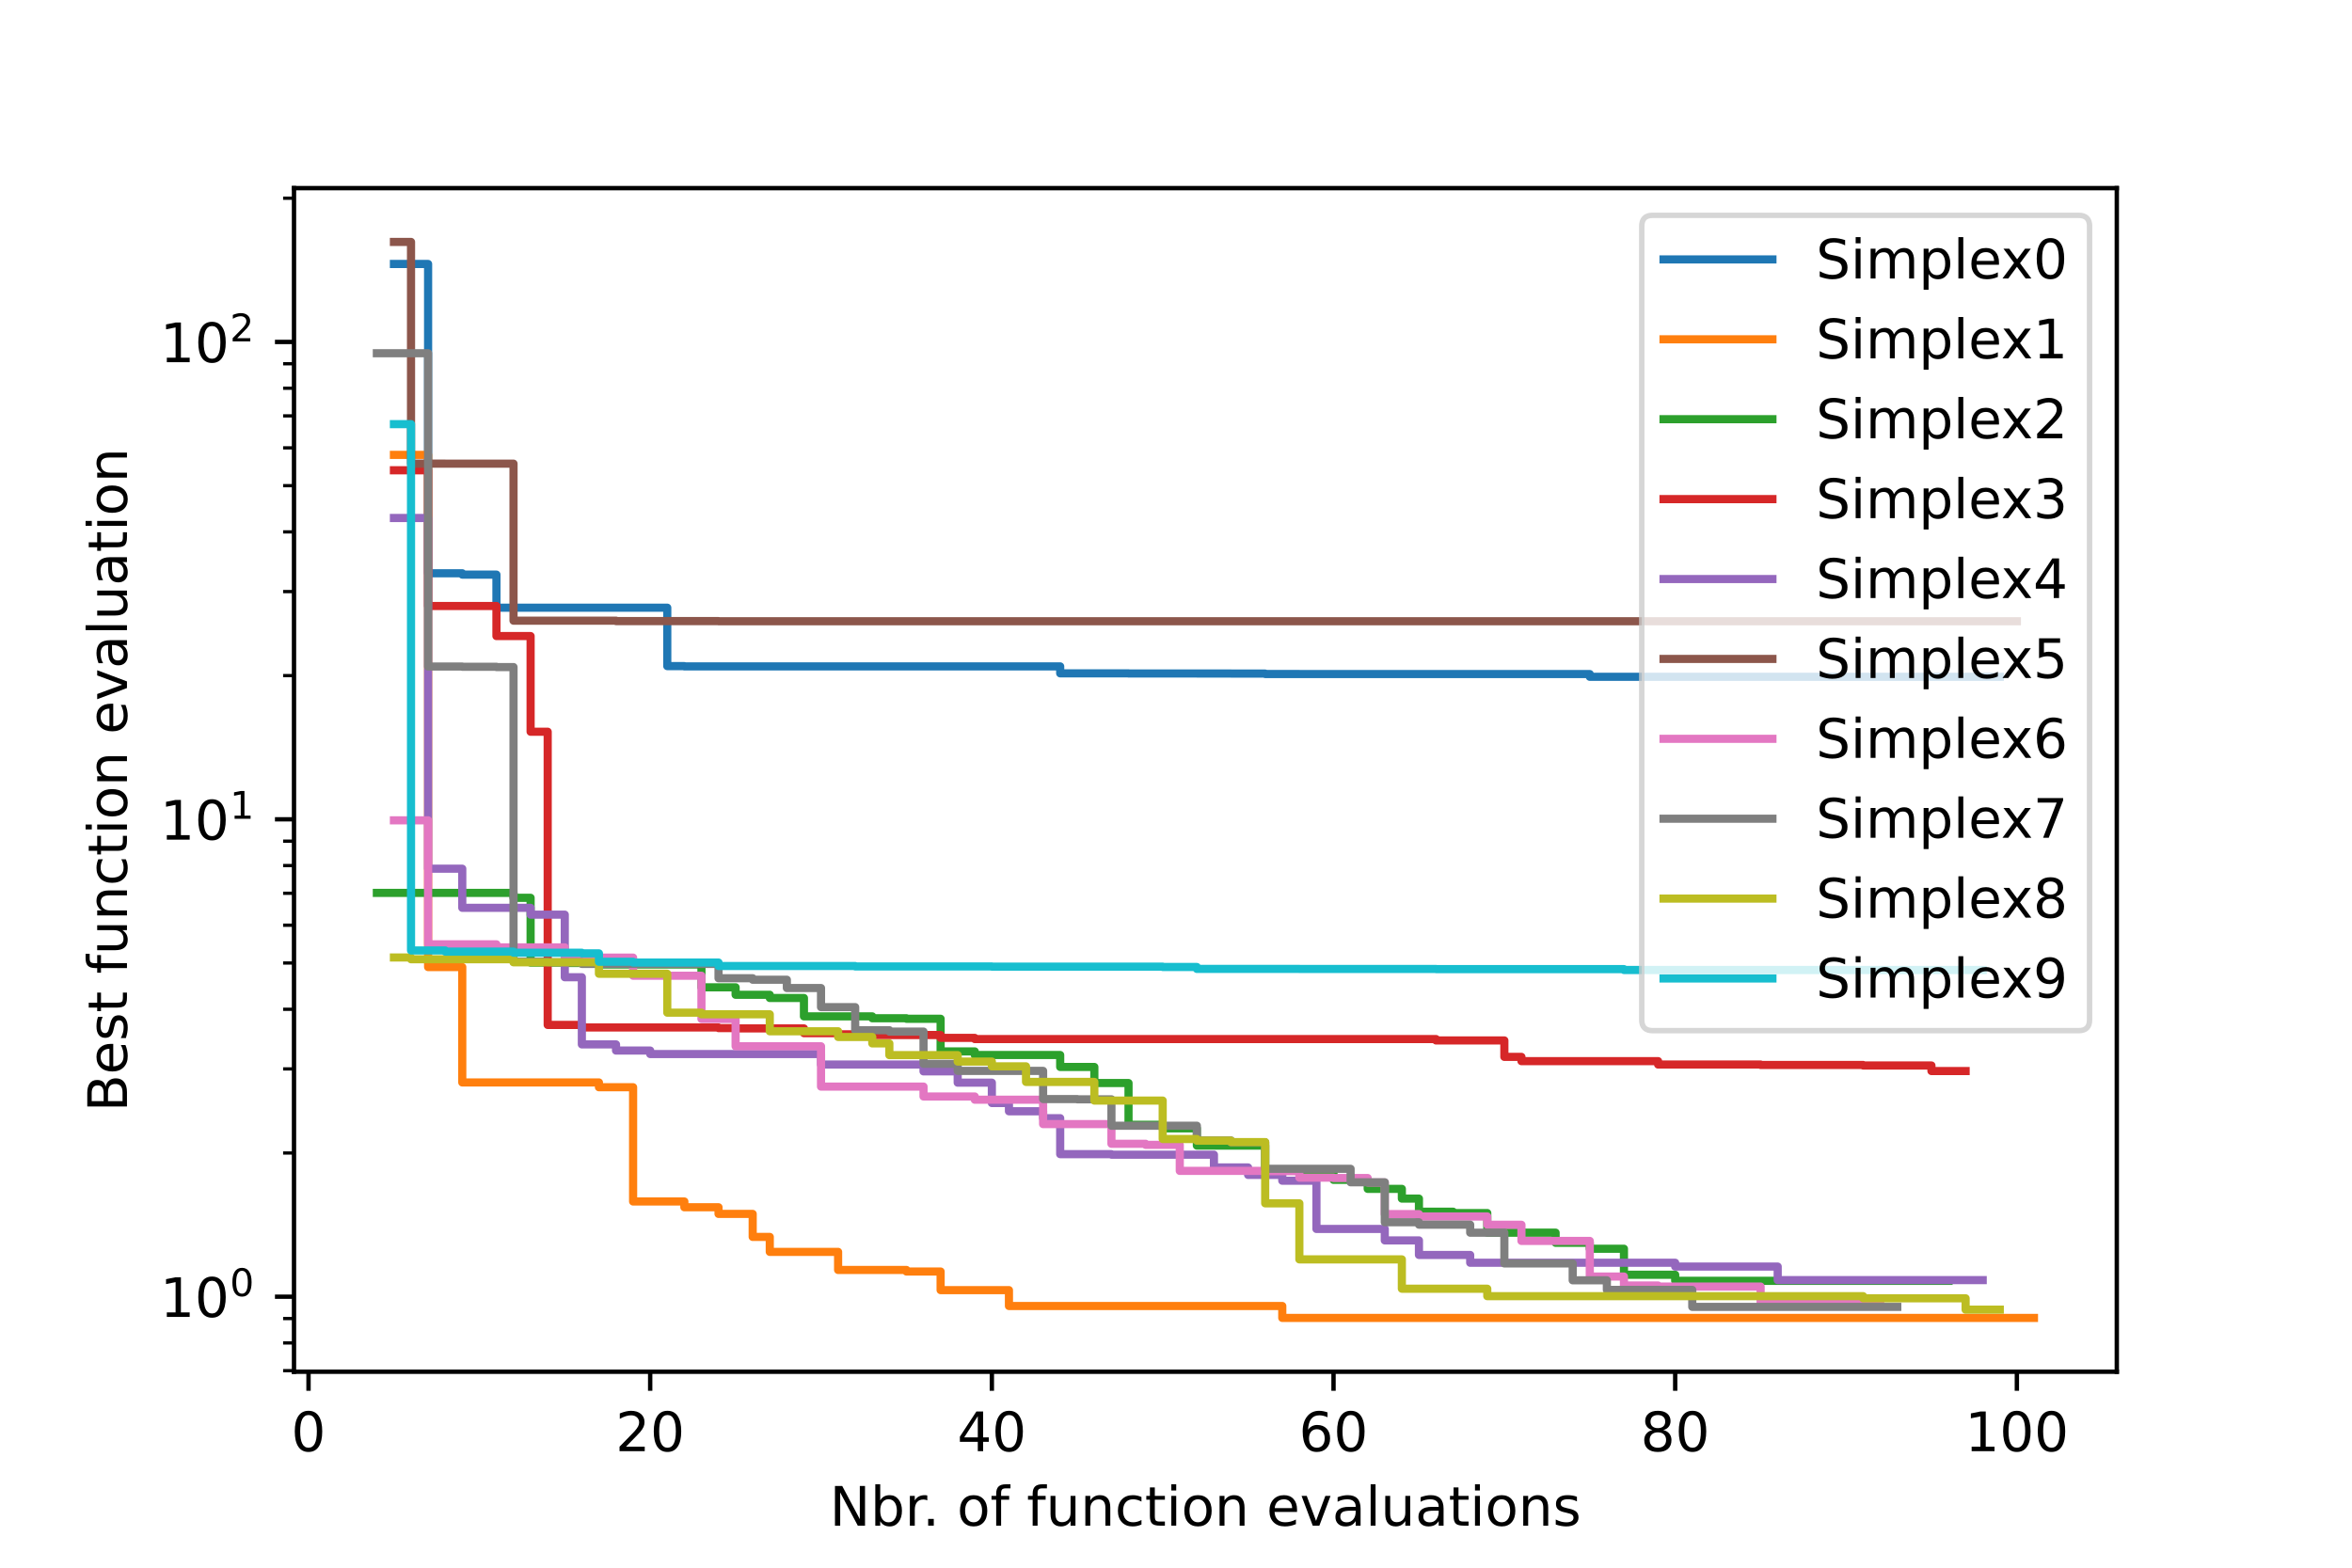<?xml version="1.0" encoding="utf-8" standalone="no"?>
<!DOCTYPE svg PUBLIC "-//W3C//DTD SVG 1.1//EN"
  "http://www.w3.org/Graphics/SVG/1.1/DTD/svg11.dtd">
<!-- Created with matplotlib (https://matplotlib.org/) -->
<svg height="288pt" version="1.1" viewBox="0 0 432 288" width="432pt" xmlns="http://www.w3.org/2000/svg" xmlns:xlink="http://www.w3.org/1999/xlink">
 <defs>
  <style type="text/css">*{stroke-linecap:butt;stroke-linejoin:round;}</style>
 </defs>
 <g id="figure_1">
  <g id="patch_1">
   <path d="M 0 288 
L 432 288 
L 432 0 
L 0 0 
z
" style="fill:#ffffff;"/>
  </g>
  <g id="axes_1">
   <g id="patch_2">
    <path d="M 54 252 
L 388.8 252 
L 388.8 34.56 
L 54 34.56 
z
" style="fill:#ffffff;"/>
   </g>
   <g id="matplotlib.axis_1">
    <g id="xtick_1">
     <g id="line2d_1">
      <defs>
       <path d="M 0 0 
L 0 3.5 
" id="m548650e58b" style="stroke:#000000;stroke-width:0.8;"/>
      </defs>
      <g>
       <use style="stroke:#000000;stroke-width:0.8;" x="56.667" xlink:href="#m548650e58b" y="252"/>
      </g>
     </g>
     <g id="text_1">
      <!-- 0 -->
      <g transform="translate(53.486 266.598)scale(0.1 -0.1)">
       <defs>
        <path d="M 31.781 66.406 
Q 24.172 66.406 20.328 58.906 
Q 16.5 51.422 16.5 36.375 
Q 16.5 21.391 20.328 13.891 
Q 24.172 6.391 31.781 6.391 
Q 39.453 6.391 43.281 13.891 
Q 47.125 21.391 47.125 36.375 
Q 47.125 51.422 43.281 58.906 
Q 39.453 66.406 31.781 66.406 
z
M 31.781 74.219 
Q 44.047 74.219 50.516 64.516 
Q 56.984 54.828 56.984 36.375 
Q 56.984 17.969 50.516 8.266 
Q 44.047 -1.422 31.781 -1.422 
Q 19.531 -1.422 13.062 8.266 
Q 6.594 17.969 6.594 36.375 
Q 6.594 54.828 13.062 64.516 
Q 19.531 74.219 31.781 74.219 
z
" id="DejaVuSans-48"/>
       </defs>
       <use xlink:href="#DejaVuSans-48"/>
      </g>
     </g>
    </g>
    <g id="xtick_2">
     <g id="line2d_2">
      <g>
       <use style="stroke:#000000;stroke-width:0.8;" x="119.422" xlink:href="#m548650e58b" y="252"/>
      </g>
     </g>
     <g id="text_2">
      <!-- 20 -->
      <g transform="translate(113.06 266.598)scale(0.1 -0.1)">
       <defs>
        <path d="M 19.188 8.297 
L 53.609 8.297 
L 53.609 0 
L 7.328 0 
L 7.328 8.297 
Q 12.938 14.109 22.625 23.891 
Q 32.328 33.688 34.812 36.531 
Q 39.547 41.844 41.422 45.531 
Q 43.312 49.219 43.312 52.781 
Q 43.312 58.594 39.234 62.25 
Q 35.156 65.922 28.609 65.922 
Q 23.969 65.922 18.812 64.312 
Q 13.672 62.703 7.812 59.422 
L 7.812 69.391 
Q 13.766 71.781 18.938 73 
Q 24.125 74.219 28.422 74.219 
Q 39.75 74.219 46.484 68.547 
Q 53.219 62.891 53.219 53.422 
Q 53.219 48.922 51.531 44.891 
Q 49.859 40.875 45.406 35.406 
Q 44.188 33.984 37.641 27.219 
Q 31.109 20.453 19.188 8.297 
z
" id="DejaVuSans-50"/>
       </defs>
       <use xlink:href="#DejaVuSans-50"/>
       <use x="63.623" xlink:href="#DejaVuSans-48"/>
      </g>
     </g>
    </g>
    <g id="xtick_3">
     <g id="line2d_3">
      <g>
       <use style="stroke:#000000;stroke-width:0.8;" x="182.178" xlink:href="#m548650e58b" y="252"/>
      </g>
     </g>
     <g id="text_3">
      <!-- 40 -->
      <g transform="translate(175.815 266.598)scale(0.1 -0.1)">
       <defs>
        <path d="M 37.797 64.312 
L 12.891 25.391 
L 37.797 25.391 
z
M 35.203 72.906 
L 47.609 72.906 
L 47.609 25.391 
L 58.016 25.391 
L 58.016 17.188 
L 47.609 17.188 
L 47.609 0 
L 37.797 0 
L 37.797 17.188 
L 4.891 17.188 
L 4.891 26.703 
z
" id="DejaVuSans-52"/>
       </defs>
       <use xlink:href="#DejaVuSans-52"/>
       <use x="63.623" xlink:href="#DejaVuSans-48"/>
      </g>
     </g>
    </g>
    <g id="xtick_4">
     <g id="line2d_4">
      <g>
       <use style="stroke:#000000;stroke-width:0.8;" x="244.933" xlink:href="#m548650e58b" y="252"/>
      </g>
     </g>
     <g id="text_4">
      <!-- 60 -->
      <g transform="translate(238.571 266.598)scale(0.1 -0.1)">
       <defs>
        <path d="M 33.016 40.375 
Q 26.375 40.375 22.484 35.828 
Q 18.609 31.297 18.609 23.391 
Q 18.609 15.531 22.484 10.953 
Q 26.375 6.391 33.016 6.391 
Q 39.656 6.391 43.531 10.953 
Q 47.406 15.531 47.406 23.391 
Q 47.406 31.297 43.531 35.828 
Q 39.656 40.375 33.016 40.375 
z
M 52.594 71.297 
L 52.594 62.312 
Q 48.875 64.062 45.094 64.984 
Q 41.312 65.922 37.594 65.922 
Q 27.828 65.922 22.672 59.328 
Q 17.531 52.734 16.797 39.406 
Q 19.672 43.656 24.016 45.922 
Q 28.375 48.188 33.594 48.188 
Q 44.578 48.188 50.953 41.516 
Q 57.328 34.859 57.328 23.391 
Q 57.328 12.156 50.688 5.359 
Q 44.047 -1.422 33.016 -1.422 
Q 20.359 -1.422 13.672 8.266 
Q 6.984 17.969 6.984 36.375 
Q 6.984 53.656 15.188 63.938 
Q 23.391 74.219 37.203 74.219 
Q 40.922 74.219 44.703 73.484 
Q 48.484 72.75 52.594 71.297 
z
" id="DejaVuSans-54"/>
       </defs>
       <use xlink:href="#DejaVuSans-54"/>
       <use x="63.623" xlink:href="#DejaVuSans-48"/>
      </g>
     </g>
    </g>
    <g id="xtick_5">
     <g id="line2d_5">
      <g>
       <use style="stroke:#000000;stroke-width:0.8;" x="307.689" xlink:href="#m548650e58b" y="252"/>
      </g>
     </g>
     <g id="text_5">
      <!-- 80 -->
      <g transform="translate(301.326 266.598)scale(0.1 -0.1)">
       <defs>
        <path d="M 31.781 34.625 
Q 24.75 34.625 20.719 30.859 
Q 16.703 27.094 16.703 20.516 
Q 16.703 13.922 20.719 10.156 
Q 24.75 6.391 31.781 6.391 
Q 38.812 6.391 42.859 10.172 
Q 46.922 13.969 46.922 20.516 
Q 46.922 27.094 42.891 30.859 
Q 38.875 34.625 31.781 34.625 
z
M 21.922 38.812 
Q 15.578 40.375 12.031 44.719 
Q 8.5 49.078 8.5 55.328 
Q 8.5 64.062 14.719 69.141 
Q 20.953 74.219 31.781 74.219 
Q 42.672 74.219 48.875 69.141 
Q 55.078 64.062 55.078 55.328 
Q 55.078 49.078 51.531 44.719 
Q 48 40.375 41.703 38.812 
Q 48.828 37.156 52.797 32.312 
Q 56.781 27.484 56.781 20.516 
Q 56.781 9.906 50.312 4.234 
Q 43.844 -1.422 31.781 -1.422 
Q 19.734 -1.422 13.25 4.234 
Q 6.781 9.906 6.781 20.516 
Q 6.781 27.484 10.781 32.312 
Q 14.797 37.156 21.922 38.812 
z
M 18.312 54.391 
Q 18.312 48.734 21.844 45.562 
Q 25.391 42.391 31.781 42.391 
Q 38.141 42.391 41.719 45.562 
Q 45.312 48.734 45.312 54.391 
Q 45.312 60.062 41.719 63.234 
Q 38.141 66.406 31.781 66.406 
Q 25.391 66.406 21.844 63.234 
Q 18.312 60.062 18.312 54.391 
z
" id="DejaVuSans-56"/>
       </defs>
       <use xlink:href="#DejaVuSans-56"/>
       <use x="63.623" xlink:href="#DejaVuSans-48"/>
      </g>
     </g>
    </g>
    <g id="xtick_6">
     <g id="line2d_6">
      <g>
       <use style="stroke:#000000;stroke-width:0.8;" x="370.444" xlink:href="#m548650e58b" y="252"/>
      </g>
     </g>
     <g id="text_6">
      <!-- 100 -->
      <g transform="translate(360.9 266.598)scale(0.1 -0.1)">
       <defs>
        <path d="M 12.406 8.297 
L 28.516 8.297 
L 28.516 63.922 
L 10.984 60.406 
L 10.984 69.391 
L 28.422 72.906 
L 38.281 72.906 
L 38.281 8.297 
L 54.391 8.297 
L 54.391 0 
L 12.406 0 
z
" id="DejaVuSans-49"/>
       </defs>
       <use xlink:href="#DejaVuSans-49"/>
       <use x="63.623" xlink:href="#DejaVuSans-48"/>
       <use x="127.246" xlink:href="#DejaVuSans-48"/>
      </g>
     </g>
    </g>
    <g id="text_7">
     <!-- Nbr. of function evaluations -->
     <g transform="translate(152.382 280.277)scale(0.1 -0.1)">
      <defs>
       <path d="M 9.812 72.906 
L 23.094 72.906 
L 55.422 11.922 
L 55.422 72.906 
L 64.984 72.906 
L 64.984 0 
L 51.703 0 
L 19.391 60.984 
L 19.391 0 
L 9.812 0 
z
" id="DejaVuSans-78"/>
       <path d="M 48.688 27.297 
Q 48.688 37.203 44.609 42.844 
Q 40.531 48.484 33.406 48.484 
Q 26.266 48.484 22.188 42.844 
Q 18.109 37.203 18.109 27.297 
Q 18.109 17.391 22.188 11.75 
Q 26.266 6.109 33.406 6.109 
Q 40.531 6.109 44.609 11.75 
Q 48.688 17.391 48.688 27.297 
z
M 18.109 46.391 
Q 20.953 51.266 25.266 53.625 
Q 29.594 56 35.594 56 
Q 45.562 56 51.781 48.094 
Q 58.016 40.188 58.016 27.297 
Q 58.016 14.406 51.781 6.484 
Q 45.562 -1.422 35.594 -1.422 
Q 29.594 -1.422 25.266 0.953 
Q 20.953 3.328 18.109 8.203 
L 18.109 0 
L 9.078 0 
L 9.078 75.984 
L 18.109 75.984 
z
" id="DejaVuSans-98"/>
       <path d="M 41.109 46.297 
Q 39.594 47.172 37.812 47.578 
Q 36.031 48 33.891 48 
Q 26.266 48 22.188 43.047 
Q 18.109 38.094 18.109 28.812 
L 18.109 0 
L 9.078 0 
L 9.078 54.688 
L 18.109 54.688 
L 18.109 46.188 
Q 20.953 51.172 25.484 53.578 
Q 30.031 56 36.531 56 
Q 37.453 56 38.578 55.875 
Q 39.703 55.766 41.062 55.516 
z
" id="DejaVuSans-114"/>
       <path d="M 10.688 12.406 
L 21 12.406 
L 21 0 
L 10.688 0 
z
" id="DejaVuSans-46"/>
       <path id="DejaVuSans-32"/>
       <path d="M 30.609 48.391 
Q 23.391 48.391 19.188 42.75 
Q 14.984 37.109 14.984 27.297 
Q 14.984 17.484 19.156 11.844 
Q 23.344 6.203 30.609 6.203 
Q 37.797 6.203 41.984 11.859 
Q 46.188 17.531 46.188 27.297 
Q 46.188 37.016 41.984 42.703 
Q 37.797 48.391 30.609 48.391 
z
M 30.609 56 
Q 42.328 56 49.016 48.375 
Q 55.719 40.766 55.719 27.297 
Q 55.719 13.875 49.016 6.219 
Q 42.328 -1.422 30.609 -1.422 
Q 18.844 -1.422 12.172 6.219 
Q 5.516 13.875 5.516 27.297 
Q 5.516 40.766 12.172 48.375 
Q 18.844 56 30.609 56 
z
" id="DejaVuSans-111"/>
       <path d="M 37.109 75.984 
L 37.109 68.5 
L 28.516 68.5 
Q 23.688 68.5 21.797 66.547 
Q 19.922 64.594 19.922 59.516 
L 19.922 54.688 
L 34.719 54.688 
L 34.719 47.703 
L 19.922 47.703 
L 19.922 0 
L 10.891 0 
L 10.891 47.703 
L 2.297 47.703 
L 2.297 54.688 
L 10.891 54.688 
L 10.891 58.5 
Q 10.891 67.625 15.141 71.797 
Q 19.391 75.984 28.609 75.984 
z
" id="DejaVuSans-102"/>
       <path d="M 8.5 21.578 
L 8.5 54.688 
L 17.484 54.688 
L 17.484 21.922 
Q 17.484 14.156 20.5 10.266 
Q 23.531 6.391 29.594 6.391 
Q 36.859 6.391 41.078 11.031 
Q 45.312 15.672 45.312 23.688 
L 45.312 54.688 
L 54.297 54.688 
L 54.297 0 
L 45.312 0 
L 45.312 8.406 
Q 42.047 3.422 37.719 1 
Q 33.406 -1.422 27.688 -1.422 
Q 18.266 -1.422 13.375 4.438 
Q 8.5 10.297 8.5 21.578 
z
M 31.109 56 
z
" id="DejaVuSans-117"/>
       <path d="M 54.891 33.016 
L 54.891 0 
L 45.906 0 
L 45.906 32.719 
Q 45.906 40.484 42.875 44.328 
Q 39.844 48.188 33.797 48.188 
Q 26.516 48.188 22.312 43.547 
Q 18.109 38.922 18.109 30.906 
L 18.109 0 
L 9.078 0 
L 9.078 54.688 
L 18.109 54.688 
L 18.109 46.188 
Q 21.344 51.125 25.703 53.562 
Q 30.078 56 35.797 56 
Q 45.219 56 50.047 50.172 
Q 54.891 44.344 54.891 33.016 
z
" id="DejaVuSans-110"/>
       <path d="M 48.781 52.594 
L 48.781 44.188 
Q 44.969 46.297 41.141 47.344 
Q 37.312 48.391 33.406 48.391 
Q 24.656 48.391 19.812 42.844 
Q 14.984 37.312 14.984 27.297 
Q 14.984 17.281 19.812 11.734 
Q 24.656 6.203 33.406 6.203 
Q 37.312 6.203 41.141 7.25 
Q 44.969 8.297 48.781 10.406 
L 48.781 2.094 
Q 45.016 0.344 40.984 -0.531 
Q 36.969 -1.422 32.422 -1.422 
Q 20.062 -1.422 12.781 6.344 
Q 5.516 14.109 5.516 27.297 
Q 5.516 40.672 12.859 48.328 
Q 20.219 56 33.016 56 
Q 37.156 56 41.109 55.141 
Q 45.062 54.297 48.781 52.594 
z
" id="DejaVuSans-99"/>
       <path d="M 18.312 70.219 
L 18.312 54.688 
L 36.812 54.688 
L 36.812 47.703 
L 18.312 47.703 
L 18.312 18.016 
Q 18.312 11.328 20.141 9.422 
Q 21.969 7.516 27.594 7.516 
L 36.812 7.516 
L 36.812 0 
L 27.594 0 
Q 17.188 0 13.234 3.875 
Q 9.281 7.766 9.281 18.016 
L 9.281 47.703 
L 2.688 47.703 
L 2.688 54.688 
L 9.281 54.688 
L 9.281 70.219 
z
" id="DejaVuSans-116"/>
       <path d="M 9.422 54.688 
L 18.406 54.688 
L 18.406 0 
L 9.422 0 
z
M 9.422 75.984 
L 18.406 75.984 
L 18.406 64.594 
L 9.422 64.594 
z
" id="DejaVuSans-105"/>
       <path d="M 56.203 29.594 
L 56.203 25.203 
L 14.891 25.203 
Q 15.484 15.922 20.484 11.062 
Q 25.484 6.203 34.422 6.203 
Q 39.594 6.203 44.453 7.469 
Q 49.312 8.734 54.109 11.281 
L 54.109 2.781 
Q 49.266 0.734 44.188 -0.344 
Q 39.109 -1.422 33.891 -1.422 
Q 20.797 -1.422 13.156 6.188 
Q 5.516 13.812 5.516 26.812 
Q 5.516 40.234 12.766 48.109 
Q 20.016 56 32.328 56 
Q 43.359 56 49.781 48.891 
Q 56.203 41.797 56.203 29.594 
z
M 47.219 32.234 
Q 47.125 39.594 43.094 43.984 
Q 39.062 48.391 32.422 48.391 
Q 24.906 48.391 20.391 44.141 
Q 15.875 39.891 15.188 32.172 
z
" id="DejaVuSans-101"/>
       <path d="M 2.984 54.688 
L 12.5 54.688 
L 29.594 8.797 
L 46.688 54.688 
L 56.203 54.688 
L 35.688 0 
L 23.484 0 
z
" id="DejaVuSans-118"/>
       <path d="M 34.281 27.484 
Q 23.391 27.484 19.188 25 
Q 14.984 22.516 14.984 16.5 
Q 14.984 11.719 18.141 8.906 
Q 21.297 6.109 26.703 6.109 
Q 34.188 6.109 38.703 11.406 
Q 43.219 16.703 43.219 25.484 
L 43.219 27.484 
z
M 52.203 31.203 
L 52.203 0 
L 43.219 0 
L 43.219 8.297 
Q 40.141 3.328 35.547 0.953 
Q 30.953 -1.422 24.312 -1.422 
Q 15.922 -1.422 10.953 3.297 
Q 6 8.016 6 15.922 
Q 6 25.141 12.172 29.828 
Q 18.359 34.516 30.609 34.516 
L 43.219 34.516 
L 43.219 35.406 
Q 43.219 41.609 39.141 45 
Q 35.062 48.391 27.688 48.391 
Q 23 48.391 18.547 47.266 
Q 14.109 46.141 10.016 43.891 
L 10.016 52.203 
Q 14.938 54.109 19.578 55.047 
Q 24.219 56 28.609 56 
Q 40.484 56 46.344 49.844 
Q 52.203 43.703 52.203 31.203 
z
" id="DejaVuSans-97"/>
       <path d="M 9.422 75.984 
L 18.406 75.984 
L 18.406 0 
L 9.422 0 
z
" id="DejaVuSans-108"/>
       <path d="M 44.281 53.078 
L 44.281 44.578 
Q 40.484 46.531 36.375 47.5 
Q 32.281 48.484 27.875 48.484 
Q 21.188 48.484 17.844 46.438 
Q 14.5 44.391 14.5 40.281 
Q 14.5 37.156 16.891 35.375 
Q 19.281 33.594 26.516 31.984 
L 29.594 31.297 
Q 39.156 29.25 43.188 25.516 
Q 47.219 21.781 47.219 15.094 
Q 47.219 7.469 41.188 3.016 
Q 35.156 -1.422 24.609 -1.422 
Q 20.219 -1.422 15.453 -0.562 
Q 10.688 0.297 5.422 2 
L 5.422 11.281 
Q 10.406 8.688 15.234 7.391 
Q 20.062 6.109 24.812 6.109 
Q 31.156 6.109 34.562 8.281 
Q 37.984 10.453 37.984 14.406 
Q 37.984 18.062 35.516 20.016 
Q 33.062 21.969 24.703 23.781 
L 21.578 24.516 
Q 13.234 26.266 9.516 29.906 
Q 5.812 33.547 5.812 39.891 
Q 5.812 47.609 11.281 51.797 
Q 16.75 56 26.812 56 
Q 31.781 56 36.172 55.266 
Q 40.578 54.547 44.281 53.078 
z
" id="DejaVuSans-115"/>
      </defs>
      <use xlink:href="#DejaVuSans-78"/>
      <use x="74.805" xlink:href="#DejaVuSans-98"/>
      <use x="138.281" xlink:href="#DejaVuSans-114"/>
      <use x="170.27" xlink:href="#DejaVuSans-46"/>
      <use x="202.057" xlink:href="#DejaVuSans-32"/>
      <use x="233.844" xlink:href="#DejaVuSans-111"/>
      <use x="295.025" xlink:href="#DejaVuSans-102"/>
      <use x="330.23" xlink:href="#DejaVuSans-32"/>
      <use x="362.018" xlink:href="#DejaVuSans-102"/>
      <use x="397.223" xlink:href="#DejaVuSans-117"/>
      <use x="460.602" xlink:href="#DejaVuSans-110"/>
      <use x="523.98" xlink:href="#DejaVuSans-99"/>
      <use x="578.961" xlink:href="#DejaVuSans-116"/>
      <use x="618.17" xlink:href="#DejaVuSans-105"/>
      <use x="645.953" xlink:href="#DejaVuSans-111"/>
      <use x="707.135" xlink:href="#DejaVuSans-110"/>
      <use x="770.514" xlink:href="#DejaVuSans-32"/>
      <use x="802.301" xlink:href="#DejaVuSans-101"/>
      <use x="863.824" xlink:href="#DejaVuSans-118"/>
      <use x="923.004" xlink:href="#DejaVuSans-97"/>
      <use x="984.283" xlink:href="#DejaVuSans-108"/>
      <use x="1012.066" xlink:href="#DejaVuSans-117"/>
      <use x="1075.445" xlink:href="#DejaVuSans-97"/>
      <use x="1136.725" xlink:href="#DejaVuSans-116"/>
      <use x="1175.934" xlink:href="#DejaVuSans-105"/>
      <use x="1203.717" xlink:href="#DejaVuSans-111"/>
      <use x="1264.898" xlink:href="#DejaVuSans-110"/>
      <use x="1328.277" xlink:href="#DejaVuSans-115"/>
     </g>
    </g>
   </g>
   <g id="matplotlib.axis_2">
    <g id="ytick_1">
     <g id="line2d_7">
      <defs>
       <path d="M 0 0 
L -3.5 0 
" id="m7e299ddd63" style="stroke:#000000;stroke-width:0.8;"/>
      </defs>
      <g>
       <use style="stroke:#000000;stroke-width:0.8;" x="54" xlink:href="#m7e299ddd63" y="238.214"/>
      </g>
     </g>
     <g id="text_8">
      <!-- $\mathdefault{10^{0}}$ -->
      <g transform="translate(29.4 242.013)scale(0.1 -0.1)">
       <use transform="translate(0 0.766)" xlink:href="#DejaVuSans-49"/>
       <use transform="translate(63.623 0.766)" xlink:href="#DejaVuSans-48"/>
       <use transform="translate(128.203 39.047)scale(0.7)" xlink:href="#DejaVuSans-48"/>
      </g>
     </g>
    </g>
    <g id="ytick_2">
     <g id="line2d_8">
      <g>
       <use style="stroke:#000000;stroke-width:0.8;" x="54" xlink:href="#m7e299ddd63" y="150.517"/>
      </g>
     </g>
     <g id="text_9">
      <!-- $\mathdefault{10^{1}}$ -->
      <g transform="translate(29.4 154.316)scale(0.1 -0.1)">
       <use transform="translate(0 0.684)" xlink:href="#DejaVuSans-49"/>
       <use transform="translate(63.623 0.684)" xlink:href="#DejaVuSans-48"/>
       <use transform="translate(128.203 38.966)scale(0.7)" xlink:href="#DejaVuSans-49"/>
      </g>
     </g>
    </g>
    <g id="ytick_3">
     <g id="line2d_9">
      <g>
       <use style="stroke:#000000;stroke-width:0.8;" x="54" xlink:href="#m7e299ddd63" y="62.819"/>
      </g>
     </g>
     <g id="text_10">
      <!-- $\mathdefault{10^{2}}$ -->
      <g transform="translate(29.4 66.618)scale(0.1 -0.1)">
       <use transform="translate(0 0.766)" xlink:href="#DejaVuSans-49"/>
       <use transform="translate(63.623 0.766)" xlink:href="#DejaVuSans-48"/>
       <use transform="translate(128.203 39.047)scale(0.7)" xlink:href="#DejaVuSans-50"/>
      </g>
     </g>
    </g>
    <g id="ytick_4">
     <g id="line2d_10">
      <defs>
       <path d="M 0 0 
L -2 0 
" id="mac16fe2b0e" style="stroke:#000000;stroke-width:0.6;"/>
      </defs>
      <g>
       <use style="stroke:#000000;stroke-width:0.6;" x="54" xlink:href="#mac16fe2b0e" y="251.799"/>
      </g>
     </g>
    </g>
    <g id="ytick_5">
     <g id="line2d_11">
      <g>
       <use style="stroke:#000000;stroke-width:0.6;" x="54" xlink:href="#mac16fe2b0e" y="246.713"/>
      </g>
     </g>
    </g>
    <g id="ytick_6">
     <g id="line2d_12">
      <g>
       <use style="stroke:#000000;stroke-width:0.6;" x="54" xlink:href="#mac16fe2b0e" y="242.227"/>
      </g>
     </g>
    </g>
    <g id="ytick_7">
     <g id="line2d_13">
      <g>
       <use style="stroke:#000000;stroke-width:0.6;" x="54" xlink:href="#mac16fe2b0e" y="211.815"/>
      </g>
     </g>
    </g>
    <g id="ytick_8">
     <g id="line2d_14">
      <g>
       <use style="stroke:#000000;stroke-width:0.6;" x="54" xlink:href="#mac16fe2b0e" y="196.372"/>
      </g>
     </g>
    </g>
    <g id="ytick_9">
     <g id="line2d_15">
      <g>
       <use style="stroke:#000000;stroke-width:0.6;" x="54" xlink:href="#mac16fe2b0e" y="185.415"/>
      </g>
     </g>
    </g>
    <g id="ytick_10">
     <g id="line2d_16">
      <g>
       <use style="stroke:#000000;stroke-width:0.6;" x="54" xlink:href="#mac16fe2b0e" y="176.916"/>
      </g>
     </g>
    </g>
    <g id="ytick_11">
     <g id="line2d_17">
      <g>
       <use style="stroke:#000000;stroke-width:0.6;" x="54" xlink:href="#mac16fe2b0e" y="169.972"/>
      </g>
     </g>
    </g>
    <g id="ytick_12">
     <g id="line2d_18">
      <g>
       <use style="stroke:#000000;stroke-width:0.6;" x="54" xlink:href="#mac16fe2b0e" y="164.101"/>
      </g>
     </g>
    </g>
    <g id="ytick_13">
     <g id="line2d_19">
      <g>
       <use style="stroke:#000000;stroke-width:0.6;" x="54" xlink:href="#mac16fe2b0e" y="159.015"/>
      </g>
     </g>
    </g>
    <g id="ytick_14">
     <g id="line2d_20">
      <g>
       <use style="stroke:#000000;stroke-width:0.6;" x="54" xlink:href="#mac16fe2b0e" y="154.529"/>
      </g>
     </g>
    </g>
    <g id="ytick_15">
     <g id="line2d_21">
      <g>
       <use style="stroke:#000000;stroke-width:0.6;" x="54" xlink:href="#mac16fe2b0e" y="124.117"/>
      </g>
     </g>
    </g>
    <g id="ytick_16">
     <g id="line2d_22">
      <g>
       <use style="stroke:#000000;stroke-width:0.6;" x="54" xlink:href="#mac16fe2b0e" y="108.674"/>
      </g>
     </g>
    </g>
    <g id="ytick_17">
     <g id="line2d_23">
      <g>
       <use style="stroke:#000000;stroke-width:0.6;" x="54" xlink:href="#mac16fe2b0e" y="97.717"/>
      </g>
     </g>
    </g>
    <g id="ytick_18">
     <g id="line2d_24">
      <g>
       <use style="stroke:#000000;stroke-width:0.6;" x="54" xlink:href="#mac16fe2b0e" y="89.219"/>
      </g>
     </g>
    </g>
    <g id="ytick_19">
     <g id="line2d_25">
      <g>
       <use style="stroke:#000000;stroke-width:0.6;" x="54" xlink:href="#mac16fe2b0e" y="82.275"/>
      </g>
     </g>
    </g>
    <g id="ytick_20">
     <g id="line2d_26">
      <g>
       <use style="stroke:#000000;stroke-width:0.6;" x="54" xlink:href="#mac16fe2b0e" y="76.404"/>
      </g>
     </g>
    </g>
    <g id="ytick_21">
     <g id="line2d_27">
      <g>
       <use style="stroke:#000000;stroke-width:0.6;" x="54" xlink:href="#mac16fe2b0e" y="71.318"/>
      </g>
     </g>
    </g>
    <g id="ytick_22">
     <g id="line2d_28">
      <g>
       <use style="stroke:#000000;stroke-width:0.6;" x="54" xlink:href="#mac16fe2b0e" y="66.832"/>
      </g>
     </g>
    </g>
    <g id="ytick_23">
     <g id="line2d_29">
      <g>
       <use style="stroke:#000000;stroke-width:0.6;" x="54" xlink:href="#mac16fe2b0e" y="36.419"/>
      </g>
     </g>
    </g>
    <g id="text_11">
     <!-- Best function evaluation -->
     <g transform="translate(23.32 204.253)rotate(-90)scale(0.1 -0.1)">
      <defs>
       <path d="M 19.672 34.812 
L 19.672 8.109 
L 35.5 8.109 
Q 43.453 8.109 47.281 11.406 
Q 51.125 14.703 51.125 21.484 
Q 51.125 28.328 47.281 31.562 
Q 43.453 34.812 35.5 34.812 
z
M 19.672 64.797 
L 19.672 42.828 
L 34.281 42.828 
Q 41.5 42.828 45.031 45.531 
Q 48.578 48.25 48.578 53.812 
Q 48.578 59.328 45.031 62.062 
Q 41.5 64.797 34.281 64.797 
z
M 9.812 72.906 
L 35.016 72.906 
Q 46.297 72.906 52.391 68.219 
Q 58.5 63.531 58.5 54.891 
Q 58.5 48.188 55.375 44.234 
Q 52.25 40.281 46.188 39.312 
Q 53.469 37.75 57.5 32.781 
Q 61.531 27.828 61.531 20.406 
Q 61.531 10.641 54.891 5.312 
Q 48.25 0 35.984 0 
L 9.812 0 
z
" id="DejaVuSans-66"/>
      </defs>
      <use xlink:href="#DejaVuSans-66"/>
      <use x="68.604" xlink:href="#DejaVuSans-101"/>
      <use x="130.127" xlink:href="#DejaVuSans-115"/>
      <use x="182.227" xlink:href="#DejaVuSans-116"/>
      <use x="221.436" xlink:href="#DejaVuSans-32"/>
      <use x="253.223" xlink:href="#DejaVuSans-102"/>
      <use x="288.428" xlink:href="#DejaVuSans-117"/>
      <use x="351.807" xlink:href="#DejaVuSans-110"/>
      <use x="415.186" xlink:href="#DejaVuSans-99"/>
      <use x="470.166" xlink:href="#DejaVuSans-116"/>
      <use x="509.375" xlink:href="#DejaVuSans-105"/>
      <use x="537.158" xlink:href="#DejaVuSans-111"/>
      <use x="598.34" xlink:href="#DejaVuSans-110"/>
      <use x="661.719" xlink:href="#DejaVuSans-32"/>
      <use x="693.506" xlink:href="#DejaVuSans-101"/>
      <use x="755.029" xlink:href="#DejaVuSans-118"/>
      <use x="814.209" xlink:href="#DejaVuSans-97"/>
      <use x="875.488" xlink:href="#DejaVuSans-108"/>
      <use x="903.271" xlink:href="#DejaVuSans-117"/>
      <use x="966.65" xlink:href="#DejaVuSans-97"/>
      <use x="1027.93" xlink:href="#DejaVuSans-116"/>
      <use x="1067.139" xlink:href="#DejaVuSans-105"/>
      <use x="1094.922" xlink:href="#DejaVuSans-111"/>
      <use x="1156.104" xlink:href="#DejaVuSans-110"/>
     </g>
    </g>
   </g>
   <g id="line2d_30">
    <path clip-path="url(#pcccd0147cc)" d="M 72.356 48.493 
L 78.631 48.493 
L 78.631 105.316 
L 84.907 105.316 
L 84.907 105.564 
L 91.183 105.564 
L 91.183 111.641 
L 97.458 111.641 
L 97.458 111.641 
L 103.734 111.641 
L 103.734 111.641 
L 106.871 111.641 
L 106.871 111.641 
L 113.147 111.641 
L 113.147 111.641 
L 119.422 111.641 
L 119.422 111.641 
L 122.56 111.641 
L 122.56 122.372 
L 125.698 122.372 
L 125.698 122.424 
L 131.974 122.424 
L 131.974 122.424 
L 138.249 122.424 
L 138.249 122.424 
L 144.525 122.424 
L 144.525 122.424 
L 150.8 122.424 
L 150.8 122.424 
L 157.076 122.424 
L 157.076 122.424 
L 163.351 122.424 
L 163.351 122.424 
L 169.627 122.424 
L 169.627 122.424 
L 175.902 122.424 
L 175.902 122.424 
L 182.178 122.424 
L 182.178 122.424 
L 188.453 122.424 
L 188.453 122.424 
L 194.729 122.424 
L 194.729 123.699 
L 201.004 123.699 
L 201.004 123.699 
L 207.28 123.699 
L 207.28 123.727 
L 213.556 123.727 
L 213.556 123.727 
L 219.831 123.727 
L 219.831 123.73 
L 226.107 123.73 
L 226.107 123.743 
L 232.382 123.743 
L 232.382 123.822 
L 238.658 123.822 
L 238.658 123.833 
L 244.933 123.833 
L 244.933 123.833 
L 251.209 123.833 
L 251.209 123.833 
L 257.484 123.833 
L 257.484 123.833 
L 263.76 123.833 
L 263.76 123.833 
L 266.898 123.833 
L 266.898 123.833 
L 273.173 123.833 
L 273.173 123.833 
L 279.449 123.833 
L 279.449 123.833 
L 285.724 123.833 
L 285.724 123.833 
L 292 123.833 
L 292 124.332 
L 298.275 124.332 
L 298.275 124.332 
L 304.551 124.332 
L 304.551 124.332 
L 310.826 124.332 
L 310.826 124.332 
L 317.102 124.332 
L 317.102 124.332 
L 323.378 124.332 
L 323.378 124.332 
L 329.653 124.332 
L 329.653 124.332 
L 335.929 124.332 
L 335.929 124.332 
L 342.204 124.332 
L 342.204 124.332 
L 348.48 124.332 
L 348.48 124.332 
L 354.755 124.332 
L 354.755 124.332 
L 361.031 124.332 
L 361.031 124.332 
L 367.306 124.332 
L 367.306 124.332 
" style="fill:none;stroke:#1f77b4;stroke-linecap:square;stroke-width:1.5;"/>
   </g>
   <g id="line2d_31">
    <path clip-path="url(#pcccd0147cc)" d="M 72.356 83.568 
L 78.631 83.568 
L 78.631 177.659 
L 84.907 177.659 
L 84.907 198.856 
L 91.183 198.856 
L 91.183 198.856 
L 97.458 198.856 
L 97.458 198.856 
L 103.734 198.856 
L 103.734 198.856 
L 110.009 198.856 
L 110.009 199.736 
L 116.285 199.736 
L 116.285 220.727 
L 119.422 220.727 
L 119.422 220.727 
L 125.698 220.727 
L 125.698 221.787 
L 131.974 221.787 
L 131.974 223.008 
L 138.249 223.008 
L 138.249 227.234 
L 141.387 227.234 
L 141.387 229.981 
L 147.662 229.981 
L 147.662 229.981 
L 153.938 229.981 
L 153.938 233.302 
L 160.213 233.302 
L 160.213 233.302 
L 166.489 233.302 
L 166.489 233.59 
L 172.765 233.59 
L 172.765 237.008 
L 179.04 237.008 
L 179.04 237.008 
L 185.316 237.008 
L 185.316 239.924 
L 191.591 239.924 
L 191.591 239.924 
L 197.867 239.924 
L 197.867 239.924 
L 204.142 239.924 
L 204.142 239.924 
L 210.418 239.924 
L 210.418 239.924 
L 216.693 239.924 
L 216.693 239.924 
L 222.969 239.924 
L 222.969 239.924 
L 229.244 239.924 
L 229.244 239.924 
L 235.52 239.924 
L 235.52 242.116 
L 241.796 242.116 
L 241.796 242.116 
L 248.071 242.116 
L 248.071 242.116 
L 254.347 242.116 
L 254.347 242.116 
L 260.622 242.116 
L 260.622 242.116 
L 266.898 242.116 
L 266.898 242.116 
L 273.173 242.116 
L 273.173 242.116 
L 279.449 242.116 
L 279.449 242.116 
L 285.724 242.116 
L 285.724 242.116 
L 292 242.116 
L 292 242.116 
L 298.275 242.116 
L 298.275 242.116 
L 304.551 242.116 
L 304.551 242.116 
L 310.826 242.116 
L 310.826 242.116 
L 317.102 242.116 
L 317.102 242.116 
L 323.378 242.116 
L 323.378 242.116 
L 329.653 242.116 
L 329.653 242.116 
L 335.929 242.116 
L 335.929 242.116 
L 342.204 242.116 
L 342.204 242.116 
L 348.48 242.116 
L 348.48 242.116 
L 354.755 242.116 
L 354.755 242.116 
L 361.031 242.116 
L 361.031 242.116 
L 367.306 242.116 
L 367.306 242.116 
L 373.582 242.116 
L 373.582 242.116 
" style="fill:none;stroke:#ff7f0e;stroke-linecap:square;stroke-width:1.5;"/>
   </g>
   <g id="line2d_32">
    <path clip-path="url(#pcccd0147cc)" d="M 69.218 164.032 
L 75.494 164.032 
L 75.494 164.032 
L 81.769 164.032 
L 81.769 164.032 
L 88.045 164.032 
L 88.045 164.032 
L 94.32 164.032 
L 94.32 164.937 
L 97.458 164.937 
L 97.458 176.847 
L 103.734 176.847 
L 103.734 176.916 
L 110.009 176.916 
L 110.009 177.187 
L 116.285 177.187 
L 116.285 177.187 
L 119.422 177.187 
L 119.422 177.187 
L 125.698 177.187 
L 125.698 177.187 
L 128.836 177.187 
L 128.836 181.378 
L 135.111 181.378 
L 135.111 182.749 
L 141.387 182.749 
L 141.387 183.342 
L 147.662 183.342 
L 147.662 186.72 
L 153.938 186.72 
L 153.938 186.72 
L 160.213 186.72 
L 160.213 187.062 
L 166.489 187.062 
L 166.489 187.159 
L 172.765 187.159 
L 172.765 193.155 
L 179.04 193.155 
L 179.04 193.815 
L 182.178 193.815 
L 182.178 193.815 
L 188.453 193.815 
L 188.453 193.815 
L 194.729 193.815 
L 194.729 196.012 
L 201.004 196.012 
L 201.004 198.965 
L 207.28 198.965 
L 207.28 206.634 
L 213.556 206.634 
L 213.556 207.293 
L 219.831 207.293 
L 219.831 210.458 
L 226.107 210.458 
L 226.107 210.458 
L 232.382 210.458 
L 232.382 214.943 
L 238.658 214.943 
L 238.658 214.943 
L 244.933 214.943 
L 244.933 216.753 
L 251.209 216.753 
L 251.209 218.405 
L 257.484 218.405 
L 257.484 220.195 
L 260.622 220.195 
L 260.622 222.605 
L 266.898 222.605 
L 266.898 222.851 
L 273.173 222.851 
L 273.173 226.454 
L 279.449 226.454 
L 279.449 226.454 
L 285.724 226.454 
L 285.724 228.316 
L 292 228.316 
L 292 229.407 
L 298.275 229.407 
L 298.275 234.184 
L 301.413 234.184 
L 301.413 234.184 
L 307.689 234.184 
L 307.689 235.302 
L 313.964 235.302 
L 313.964 235.302 
L 320.24 235.302 
L 320.24 235.302 
L 326.515 235.302 
L 326.515 235.302 
L 332.791 235.302 
L 332.791 235.302 
L 339.066 235.302 
L 339.066 235.302 
L 345.342 235.302 
L 345.342 235.302 
L 351.617 235.302 
L 351.617 235.302 
L 357.893 235.302 
L 357.893 235.302 
" style="fill:none;stroke:#2ca02c;stroke-linecap:square;stroke-width:1.5;"/>
   </g>
   <g id="line2d_33">
    <path clip-path="url(#pcccd0147cc)" d="M 72.356 86.394 
L 78.631 86.394 
L 78.631 111.331 
L 84.907 111.331 
L 84.907 111.331 
L 91.183 111.331 
L 91.183 116.852 
L 97.458 116.852 
L 97.458 134.426 
L 100.596 134.426 
L 100.596 188.289 
L 106.871 188.289 
L 106.871 188.751 
L 113.147 188.751 
L 113.147 188.751 
L 119.422 188.751 
L 119.422 188.755 
L 125.698 188.755 
L 125.698 188.755 
L 131.974 188.755 
L 131.974 188.872 
L 135.111 188.872 
L 135.111 188.929 
L 141.387 188.929 
L 141.387 188.929 
L 147.662 188.929 
L 147.662 189.802 
L 153.938 189.802 
L 153.938 190.017 
L 160.213 190.017 
L 160.213 190.144 
L 166.489 190.144 
L 166.489 190.144 
L 172.765 190.144 
L 172.765 190.672 
L 179.04 190.672 
L 179.04 190.885 
L 185.316 190.885 
L 185.316 190.885 
L 191.591 190.885 
L 191.591 190.885 
L 197.867 190.885 
L 197.867 190.885 
L 204.142 190.885 
L 204.142 190.885 
L 210.418 190.885 
L 210.418 190.885 
L 216.693 190.885 
L 216.693 190.885 
L 222.969 190.885 
L 222.969 190.885 
L 229.244 190.885 
L 229.244 190.885 
L 235.52 190.885 
L 235.52 190.885 
L 241.796 190.885 
L 241.796 190.885 
L 248.071 190.885 
L 248.071 190.885 
L 254.347 190.885 
L 254.347 190.885 
L 257.484 190.885 
L 257.484 190.885 
L 263.76 190.885 
L 263.76 191.141 
L 266.898 191.141 
L 266.898 191.141 
L 273.173 191.141 
L 273.173 191.141 
L 276.311 191.141 
L 276.311 194.159 
L 279.449 194.159 
L 279.449 194.943 
L 285.724 194.943 
L 285.724 194.943 
L 292 194.943 
L 292 194.943 
L 298.275 194.943 
L 298.275 194.943 
L 304.551 194.943 
L 304.551 195.565 
L 310.826 195.565 
L 310.826 195.565 
L 317.102 195.565 
L 317.102 195.565 
L 323.378 195.565 
L 323.378 195.644 
L 329.653 195.644 
L 329.653 195.644 
L 335.929 195.644 
L 335.929 195.644 
L 342.204 195.644 
L 342.204 195.742 
L 348.48 195.742 
L 348.48 195.742 
L 354.755 195.742 
L 354.755 196.759 
L 361.031 196.759 
L 361.031 196.759 
" style="fill:none;stroke:#d62728;stroke-linecap:square;stroke-width:1.5;"/>
   </g>
   <g id="line2d_34">
    <path clip-path="url(#pcccd0147cc)" d="M 72.356 95.16 
L 78.631 95.16 
L 78.631 159.59 
L 84.907 159.59 
L 84.907 166.777 
L 91.183 166.777 
L 91.183 166.777 
L 97.458 166.777 
L 97.458 168.029 
L 103.734 168.029 
L 103.734 179.527 
L 106.871 179.527 
L 106.871 191.868 
L 113.147 191.868 
L 113.147 192.997 
L 119.422 192.997 
L 119.422 193.638 
L 125.698 193.638 
L 125.698 193.638 
L 131.974 193.638 
L 131.974 193.638 
L 138.249 193.638 
L 138.249 193.638 
L 144.525 193.638 
L 144.525 193.638 
L 150.8 193.638 
L 150.8 195.567 
L 157.076 195.567 
L 157.076 195.567 
L 163.351 195.567 
L 163.351 195.567 
L 169.627 195.567 
L 169.627 196.823 
L 175.902 196.823 
L 175.902 198.896 
L 182.178 198.896 
L 182.178 202.635 
L 185.316 202.635 
L 185.316 204.152 
L 191.591 204.152 
L 191.591 205.42 
L 194.729 205.42 
L 194.729 212.031 
L 201.004 212.031 
L 201.004 212.031 
L 204.142 212.031 
L 204.142 212.125 
L 210.418 212.125 
L 210.418 212.125 
L 216.693 212.125 
L 216.693 212.125 
L 222.969 212.125 
L 222.969 214.473 
L 229.244 214.473 
L 229.244 215.843 
L 235.52 215.843 
L 235.52 216.91 
L 241.796 216.91 
L 241.796 225.771 
L 248.071 225.771 
L 248.071 225.771 
L 254.347 225.771 
L 254.347 227.874 
L 260.622 227.874 
L 260.622 230.546 
L 266.898 230.546 
L 266.898 230.546 
L 270.035 230.546 
L 270.035 231.982 
L 276.311 231.982 
L 276.311 231.982 
L 282.587 231.982 
L 282.587 231.982 
L 288.862 231.982 
L 288.862 231.982 
L 295.138 231.982 
L 295.138 231.982 
L 301.413 231.982 
L 301.413 231.982 
L 307.689 231.982 
L 307.689 232.683 
L 313.964 232.683 
L 313.964 232.683 
L 320.24 232.683 
L 320.24 232.683 
L 326.515 232.683 
L 326.515 235.168 
L 332.791 235.168 
L 332.791 235.168 
L 339.066 235.168 
L 339.066 235.168 
L 345.342 235.168 
L 345.342 235.168 
L 351.617 235.168 
L 351.617 235.168 
L 357.893 235.168 
L 357.893 235.168 
L 364.169 235.168 
L 364.169 235.168 
" style="fill:none;stroke:#9467bd;stroke-linecap:square;stroke-width:1.5;"/>
   </g>
   <g id="line2d_35">
    <path clip-path="url(#pcccd0147cc)" d="M 72.356 44.444 
L 75.494 44.444 
L 75.494 85.173 
L 81.769 85.173 
L 81.769 85.18 
L 88.045 85.18 
L 88.045 85.18 
L 94.32 85.18 
L 94.32 114.022 
L 100.596 114.022 
L 100.596 114.022 
L 106.871 114.022 
L 106.871 114.022 
L 113.147 114.022 
L 113.147 114.1 
L 119.422 114.1 
L 119.422 114.1 
L 125.698 114.1 
L 125.698 114.1 
L 131.974 114.1 
L 131.974 114.126 
L 138.249 114.126 
L 138.249 114.126 
L 144.525 114.126 
L 144.525 114.126 
L 150.8 114.126 
L 150.8 114.126 
L 157.076 114.126 
L 157.076 114.126 
L 163.351 114.126 
L 163.351 114.126 
L 169.627 114.126 
L 169.627 114.126 
L 175.902 114.126 
L 175.902 114.126 
L 182.178 114.126 
L 182.178 114.126 
L 188.453 114.126 
L 188.453 114.126 
L 194.729 114.126 
L 194.729 114.126 
L 201.004 114.126 
L 201.004 114.126 
L 207.28 114.126 
L 207.28 114.126 
L 213.556 114.126 
L 213.556 114.126 
L 219.831 114.126 
L 219.831 114.126 
L 226.107 114.126 
L 226.107 114.126 
L 232.382 114.126 
L 232.382 114.13 
L 238.658 114.13 
L 238.658 114.13 
L 244.933 114.13 
L 244.933 114.13 
L 251.209 114.13 
L 251.209 114.13 
L 257.484 114.13 
L 257.484 114.13 
L 263.76 114.13 
L 263.76 114.13 
L 270.035 114.13 
L 270.035 114.13 
L 276.311 114.13 
L 276.311 114.13 
L 282.587 114.13 
L 282.587 114.13 
L 288.862 114.13 
L 288.862 114.13 
L 295.138 114.13 
L 295.138 114.13 
L 301.413 114.13 
L 301.413 114.13 
L 307.689 114.13 
L 307.689 114.13 
L 313.964 114.13 
L 313.964 114.13 
L 320.24 114.13 
L 320.24 114.13 
L 326.515 114.13 
L 326.515 114.13 
L 332.791 114.13 
L 332.791 114.13 
L 339.066 114.13 
L 339.066 114.13 
L 345.342 114.13 
L 345.342 114.13 
L 351.617 114.13 
L 351.617 114.13 
L 357.893 114.13 
L 357.893 114.13 
L 364.169 114.13 
L 364.169 114.13 
L 370.444 114.13 
L 370.444 114.13 
" style="fill:none;stroke:#8c564b;stroke-linecap:square;stroke-width:1.5;"/>
   </g>
   <g id="line2d_36">
    <path clip-path="url(#pcccd0147cc)" d="M 72.356 150.701 
L 78.631 150.701 
L 78.631 173.483 
L 84.907 173.483 
L 84.907 173.483 
L 91.183 173.483 
L 91.183 174.045 
L 97.458 174.045 
L 97.458 174.045 
L 103.734 174.045 
L 103.734 175.831 
L 110.009 175.831 
L 110.009 175.924 
L 116.285 175.924 
L 116.285 179.251 
L 122.56 179.251 
L 122.56 179.251 
L 128.836 179.251 
L 128.836 187.184 
L 135.111 187.184 
L 135.111 192.213 
L 138.249 192.213 
L 138.249 192.213 
L 144.525 192.213 
L 144.525 192.213 
L 150.8 192.213 
L 150.8 199.62 
L 157.076 199.62 
L 157.076 199.62 
L 163.351 199.62 
L 163.351 199.62 
L 169.627 199.62 
L 169.627 201.435 
L 175.902 201.435 
L 175.902 201.435 
L 179.04 201.435 
L 179.04 202.026 
L 182.178 202.026 
L 182.178 202.026 
L 188.453 202.026 
L 188.453 202.026 
L 191.591 202.026 
L 191.591 206.509 
L 194.729 206.509 
L 194.729 206.509 
L 201.004 206.509 
L 201.004 206.509 
L 204.142 206.509 
L 204.142 210.124 
L 210.418 210.124 
L 210.418 210.318 
L 216.693 210.318 
L 216.693 215.105 
L 222.969 215.105 
L 222.969 215.105 
L 229.244 215.105 
L 229.244 215.105 
L 232.382 215.105 
L 232.382 215.157 
L 238.658 215.157 
L 238.658 216.349 
L 244.933 216.349 
L 244.933 216.417 
L 251.209 216.417 
L 251.209 217.237 
L 254.347 217.237 
L 254.347 223.039 
L 260.622 223.039 
L 260.622 223.482 
L 263.76 223.482 
L 263.76 223.482 
L 270.035 223.482 
L 270.035 223.482 
L 273.173 223.482 
L 273.173 225.003 
L 279.449 225.003 
L 279.449 227.969 
L 285.724 227.969 
L 285.724 227.969 
L 292 227.969 
L 292 234.514 
L 298.275 234.514 
L 298.275 236.164 
L 304.551 236.164 
L 304.551 236.355 
L 310.826 236.355 
L 310.826 236.355 
L 317.102 236.355 
L 317.102 236.355 
L 323.378 236.355 
L 323.378 239.453 
L 329.653 239.453 
L 329.653 239.453 
L 332.791 239.453 
L 332.791 239.453 
L 339.066 239.453 
L 339.066 239.453 
L 345.342 239.453 
L 345.342 239.453 
" style="fill:none;stroke:#e377c2;stroke-linecap:square;stroke-width:1.5;"/>
   </g>
   <g id="line2d_37">
    <path clip-path="url(#pcccd0147cc)" d="M 69.218 64.891 
L 75.494 64.891 
L 75.494 64.891 
L 78.631 64.891 
L 78.631 122.449 
L 84.907 122.449 
L 84.907 122.491 
L 91.183 122.491 
L 91.183 122.546 
L 94.32 122.546 
L 94.32 176.682 
L 100.596 176.682 
L 100.596 176.772 
L 106.871 176.772 
L 106.871 177.081 
L 113.147 177.081 
L 113.147 177.081 
L 119.422 177.081 
L 119.422 177.081 
L 125.698 177.081 
L 125.698 177.081 
L 131.974 177.081 
L 131.974 179.714 
L 138.249 179.714 
L 138.249 179.987 
L 144.525 179.987 
L 144.525 181.513 
L 150.8 181.513 
L 150.8 185.019 
L 157.076 185.019 
L 157.076 189.259 
L 163.351 189.259 
L 163.351 189.513 
L 169.627 189.513 
L 169.627 195.44 
L 175.902 195.44 
L 175.902 196.733 
L 179.04 196.733 
L 179.04 196.733 
L 185.316 196.733 
L 185.316 196.733 
L 191.591 196.733 
L 191.591 201.907 
L 197.867 201.907 
L 197.867 201.956 
L 204.142 201.956 
L 204.142 206.807 
L 207.28 206.807 
L 207.28 206.807 
L 213.556 206.807 
L 213.556 206.807 
L 219.831 206.807 
L 219.831 209.512 
L 226.107 209.512 
L 226.107 209.852 
L 232.382 209.852 
L 232.382 214.722 
L 235.52 214.722 
L 235.52 214.722 
L 241.796 214.722 
L 241.796 214.722 
L 248.071 214.722 
L 248.071 217.196 
L 254.347 217.196 
L 254.347 224.538 
L 260.622 224.538 
L 260.622 224.981 
L 263.76 224.981 
L 263.76 224.981 
L 270.035 224.981 
L 270.035 226.458 
L 276.311 226.458 
L 276.311 232.104 
L 282.587 232.104 
L 282.587 232.104 
L 288.862 232.104 
L 288.862 235.203 
L 295.138 235.203 
L 295.138 236.968 
L 298.275 236.968 
L 298.275 236.968 
L 304.551 236.968 
L 304.551 236.968 
L 310.826 236.968 
L 310.826 240.085 
L 317.102 240.085 
L 317.102 240.085 
L 320.24 240.085 
L 320.24 240.085 
L 326.515 240.085 
L 326.515 240.085 
L 329.653 240.085 
L 329.653 240.085 
L 335.929 240.085 
L 335.929 240.085 
L 342.204 240.085 
L 342.204 240.085 
L 348.48 240.085 
L 348.48 240.085 
" style="fill:none;stroke:#7f7f7f;stroke-linecap:square;stroke-width:1.5;"/>
   </g>
   <g id="line2d_38">
    <path clip-path="url(#pcccd0147cc)" d="M 72.356 175.903 
L 75.494 175.903 
L 75.494 176.221 
L 81.769 176.221 
L 81.769 176.221 
L 88.045 176.221 
L 88.045 176.221 
L 94.32 176.221 
L 94.32 176.782 
L 100.596 176.782 
L 100.596 176.782 
L 106.871 176.782 
L 106.871 176.782 
L 110.009 176.782 
L 110.009 178.888 
L 116.285 178.888 
L 116.285 178.888 
L 122.56 178.888 
L 122.56 186.035 
L 128.836 186.035 
L 128.836 186.338 
L 135.111 186.338 
L 135.111 186.338 
L 141.387 186.338 
L 141.387 189.456 
L 147.662 189.456 
L 147.662 189.456 
L 153.938 189.456 
L 153.938 190.502 
L 160.213 190.502 
L 160.213 191.685 
L 163.351 191.685 
L 163.351 193.836 
L 169.627 193.836 
L 169.627 193.836 
L 175.902 193.836 
L 175.902 195.021 
L 182.178 195.021 
L 182.178 195.9 
L 188.453 195.9 
L 188.453 198.76 
L 194.729 198.76 
L 194.729 198.76 
L 201.004 198.76 
L 201.004 202.188 
L 207.28 202.188 
L 207.28 202.188 
L 213.556 202.188 
L 213.556 209.246 
L 219.831 209.246 
L 219.831 209.553 
L 226.107 209.553 
L 226.107 209.812 
L 232.382 209.812 
L 232.382 221.063 
L 238.658 221.063 
L 238.658 231.361 
L 244.933 231.361 
L 244.933 231.361 
L 251.209 231.361 
L 251.209 231.361 
L 257.484 231.361 
L 257.484 236.752 
L 263.76 236.752 
L 263.76 236.752 
L 270.035 236.752 
L 270.035 236.752 
L 273.173 236.752 
L 273.173 238.118 
L 279.449 238.118 
L 279.449 238.118 
L 285.724 238.118 
L 285.724 238.118 
L 292 238.118 
L 292 238.118 
L 298.275 238.118 
L 298.275 238.118 
L 304.551 238.118 
L 304.551 238.118 
L 310.826 238.118 
L 310.826 238.118 
L 317.102 238.118 
L 317.102 238.118 
L 323.378 238.118 
L 323.378 238.118 
L 329.653 238.118 
L 329.653 238.118 
L 335.929 238.118 
L 335.929 238.118 
L 342.204 238.118 
L 342.204 238.514 
L 348.48 238.514 
L 348.48 238.514 
L 354.755 238.514 
L 354.755 238.514 
L 361.031 238.514 
L 361.031 240.6 
L 367.306 240.6 
L 367.306 240.6 
" style="fill:none;stroke:#bcbd22;stroke-linecap:square;stroke-width:1.5;"/>
   </g>
   <g id="line2d_39">
    <path clip-path="url(#pcccd0147cc)" d="M 72.356 77.923 
L 75.494 77.923 
L 75.494 174.606 
L 81.769 174.606 
L 81.769 174.821 
L 88.045 174.821 
L 88.045 174.821 
L 94.32 174.821 
L 94.32 175.022 
L 100.596 175.022 
L 100.596 175.03 
L 106.871 175.03 
L 106.871 175.142 
L 110.009 175.142 
L 110.009 176.685 
L 116.285 176.685 
L 116.285 176.832 
L 119.422 176.832 
L 119.422 176.832 
L 125.698 176.832 
L 125.698 176.832 
L 131.974 176.832 
L 131.974 177.467 
L 138.249 177.467 
L 138.249 177.467 
L 144.525 177.467 
L 144.525 177.467 
L 150.8 177.467 
L 150.8 177.467 
L 157.076 177.467 
L 157.076 177.543 
L 163.351 177.543 
L 163.351 177.543 
L 169.627 177.543 
L 169.627 177.543 
L 175.902 177.543 
L 175.902 177.543 
L 182.178 177.543 
L 182.178 177.582 
L 188.453 177.582 
L 188.453 177.582 
L 194.729 177.582 
L 194.729 177.582 
L 201.004 177.582 
L 201.004 177.582 
L 207.28 177.582 
L 207.28 177.582 
L 213.556 177.582 
L 213.556 177.645 
L 219.831 177.645 
L 219.831 177.999 
L 226.107 177.999 
L 226.107 177.999 
L 232.382 177.999 
L 232.382 177.999 
L 238.658 177.999 
L 238.658 178.006 
L 244.933 178.006 
L 244.933 178.006 
L 251.209 178.006 
L 251.209 178.006 
L 257.484 178.006 
L 257.484 178.006 
L 263.76 178.006 
L 263.76 178.036 
L 270.035 178.036 
L 270.035 178.036 
L 276.311 178.036 
L 276.311 178.036 
L 282.587 178.036 
L 282.587 178.036 
L 285.724 178.036 
L 285.724 178.036 
L 292 178.036 
L 292 178.036 
L 298.275 178.036 
L 298.275 178.197 
L 301.413 178.197 
L 301.413 178.197 
L 307.689 178.197 
L 307.689 178.197 
L 313.964 178.197 
L 313.964 178.197 
L 320.24 178.197 
L 320.24 178.197 
L 326.515 178.197 
L 326.515 178.197 
L 332.791 178.197 
L 332.791 178.197 
L 339.066 178.197 
L 339.066 178.197 
L 345.342 178.197 
L 345.342 178.197 
L 351.617 178.197 
L 351.617 178.197 
L 357.893 178.197 
L 357.893 178.197 
L 364.169 178.197 
L 364.169 178.197 
" style="fill:none;stroke:#17becf;stroke-linecap:square;stroke-width:1.5;"/>
   </g>
   <g id="patch_3">
    <path d="M 54 252 
L 54 34.56 
" style="fill:none;stroke:#000000;stroke-linecap:square;stroke-linejoin:miter;stroke-width:0.8;"/>
   </g>
   <g id="patch_4">
    <path d="M 388.8 252 
L 388.8 34.56 
" style="fill:none;stroke:#000000;stroke-linecap:square;stroke-linejoin:miter;stroke-width:0.8;"/>
   </g>
   <g id="patch_5">
    <path d="M 54 252 
L 388.8 252 
" style="fill:none;stroke:#000000;stroke-linecap:square;stroke-linejoin:miter;stroke-width:0.8;"/>
   </g>
   <g id="patch_6">
    <path d="M 54 34.56 
L 388.8 34.56 
" style="fill:none;stroke:#000000;stroke-linecap:square;stroke-linejoin:miter;stroke-width:0.8;"/>
   </g>
   <g id="legend_1">
    <g id="patch_7">
     <path d="M 303.547 189.341 
L 381.8 189.341 
Q 383.8 189.341 383.8 187.341 
L 383.8 41.56 
Q 383.8 39.56 381.8 39.56 
L 303.547 39.56 
Q 301.547 39.56 301.547 41.56 
L 301.547 187.341 
Q 301.547 189.341 303.547 189.341 
z
" style="fill:#ffffff;opacity:0.8;stroke:#cccccc;stroke-linejoin:miter;"/>
    </g>
    <g id="line2d_40">
     <path d="M 305.547 47.658 
L 325.547 47.658 
" style="fill:none;stroke:#1f77b4;stroke-linecap:square;stroke-width:1.5;"/>
    </g>
    <g id="line2d_41"/>
    <g id="text_12">
     <!-- Simplex0 -->
     <g transform="translate(333.547 51.158)scale(0.1 -0.1)">
      <defs>
       <path d="M 53.516 70.516 
L 53.516 60.891 
Q 47.906 63.578 42.922 64.891 
Q 37.938 66.219 33.297 66.219 
Q 25.25 66.219 20.875 63.094 
Q 16.5 59.969 16.5 54.203 
Q 16.5 49.359 19.406 46.891 
Q 22.312 44.438 30.422 42.922 
L 36.375 41.703 
Q 47.406 39.594 52.656 34.297 
Q 57.906 29 57.906 20.125 
Q 57.906 9.516 50.797 4.047 
Q 43.703 -1.422 29.984 -1.422 
Q 24.812 -1.422 18.969 -0.25 
Q 13.141 0.922 6.891 3.219 
L 6.891 13.375 
Q 12.891 10.016 18.656 8.297 
Q 24.422 6.594 29.984 6.594 
Q 38.422 6.594 43.016 9.906 
Q 47.609 13.234 47.609 19.391 
Q 47.609 24.75 44.312 27.781 
Q 41.016 30.812 33.5 32.328 
L 27.484 33.5 
Q 16.453 35.688 11.516 40.375 
Q 6.594 45.062 6.594 53.422 
Q 6.594 63.094 13.406 68.656 
Q 20.219 74.219 32.172 74.219 
Q 37.312 74.219 42.625 73.281 
Q 47.953 72.359 53.516 70.516 
z
" id="DejaVuSans-83"/>
       <path d="M 52 44.188 
Q 55.375 50.25 60.062 53.125 
Q 64.75 56 71.094 56 
Q 79.641 56 84.281 50.016 
Q 88.922 44.047 88.922 33.016 
L 88.922 0 
L 79.891 0 
L 79.891 32.719 
Q 79.891 40.578 77.094 44.375 
Q 74.312 48.188 68.609 48.188 
Q 61.625 48.188 57.562 43.547 
Q 53.516 38.922 53.516 30.906 
L 53.516 0 
L 44.484 0 
L 44.484 32.719 
Q 44.484 40.625 41.703 44.406 
Q 38.922 48.188 33.109 48.188 
Q 26.219 48.188 22.156 43.531 
Q 18.109 38.875 18.109 30.906 
L 18.109 0 
L 9.078 0 
L 9.078 54.688 
L 18.109 54.688 
L 18.109 46.188 
Q 21.188 51.219 25.484 53.609 
Q 29.781 56 35.688 56 
Q 41.656 56 45.828 52.969 
Q 50 49.953 52 44.188 
z
" id="DejaVuSans-109"/>
       <path d="M 18.109 8.203 
L 18.109 -20.797 
L 9.078 -20.797 
L 9.078 54.688 
L 18.109 54.688 
L 18.109 46.391 
Q 20.953 51.266 25.266 53.625 
Q 29.594 56 35.594 56 
Q 45.562 56 51.781 48.094 
Q 58.016 40.188 58.016 27.297 
Q 58.016 14.406 51.781 6.484 
Q 45.562 -1.422 35.594 -1.422 
Q 29.594 -1.422 25.266 0.953 
Q 20.953 3.328 18.109 8.203 
z
M 48.688 27.297 
Q 48.688 37.203 44.609 42.844 
Q 40.531 48.484 33.406 48.484 
Q 26.266 48.484 22.188 42.844 
Q 18.109 37.203 18.109 27.297 
Q 18.109 17.391 22.188 11.75 
Q 26.266 6.109 33.406 6.109 
Q 40.531 6.109 44.609 11.75 
Q 48.688 17.391 48.688 27.297 
z
" id="DejaVuSans-112"/>
       <path d="M 54.891 54.688 
L 35.109 28.078 
L 55.906 0 
L 45.312 0 
L 29.391 21.484 
L 13.484 0 
L 2.875 0 
L 24.125 28.609 
L 4.688 54.688 
L 15.281 54.688 
L 29.781 35.203 
L 44.281 54.688 
z
" id="DejaVuSans-120"/>
      </defs>
      <use xlink:href="#DejaVuSans-83"/>
      <use x="63.477" xlink:href="#DejaVuSans-105"/>
      <use x="91.26" xlink:href="#DejaVuSans-109"/>
      <use x="188.672" xlink:href="#DejaVuSans-112"/>
      <use x="252.148" xlink:href="#DejaVuSans-108"/>
      <use x="279.932" xlink:href="#DejaVuSans-101"/>
      <use x="339.705" xlink:href="#DejaVuSans-120"/>
      <use x="398.885" xlink:href="#DejaVuSans-48"/>
     </g>
    </g>
    <g id="line2d_42">
     <path d="M 305.547 62.337 
L 325.547 62.337 
" style="fill:none;stroke:#ff7f0e;stroke-linecap:square;stroke-width:1.5;"/>
    </g>
    <g id="line2d_43"/>
    <g id="text_13">
     <!-- Simplex1 -->
     <g transform="translate(333.547 65.837)scale(0.1 -0.1)">
      <use xlink:href="#DejaVuSans-83"/>
      <use x="63.477" xlink:href="#DejaVuSans-105"/>
      <use x="91.26" xlink:href="#DejaVuSans-109"/>
      <use x="188.672" xlink:href="#DejaVuSans-112"/>
      <use x="252.148" xlink:href="#DejaVuSans-108"/>
      <use x="279.932" xlink:href="#DejaVuSans-101"/>
      <use x="339.705" xlink:href="#DejaVuSans-120"/>
      <use x="398.885" xlink:href="#DejaVuSans-49"/>
     </g>
    </g>
    <g id="line2d_44">
     <path d="M 305.547 77.015 
L 325.547 77.015 
" style="fill:none;stroke:#2ca02c;stroke-linecap:square;stroke-width:1.5;"/>
    </g>
    <g id="line2d_45"/>
    <g id="text_14">
     <!-- Simplex2 -->
     <g transform="translate(333.547 80.515)scale(0.1 -0.1)">
      <use xlink:href="#DejaVuSans-83"/>
      <use x="63.477" xlink:href="#DejaVuSans-105"/>
      <use x="91.26" xlink:href="#DejaVuSans-109"/>
      <use x="188.672" xlink:href="#DejaVuSans-112"/>
      <use x="252.148" xlink:href="#DejaVuSans-108"/>
      <use x="279.932" xlink:href="#DejaVuSans-101"/>
      <use x="339.705" xlink:href="#DejaVuSans-120"/>
      <use x="398.885" xlink:href="#DejaVuSans-50"/>
     </g>
    </g>
    <g id="line2d_46">
     <path d="M 305.547 91.693 
L 325.547 91.693 
" style="fill:none;stroke:#d62728;stroke-linecap:square;stroke-width:1.5;"/>
    </g>
    <g id="line2d_47"/>
    <g id="text_15">
     <!-- Simplex3 -->
     <g transform="translate(333.547 95.193)scale(0.1 -0.1)">
      <defs>
       <path d="M 40.578 39.312 
Q 47.656 37.797 51.625 33 
Q 55.609 28.219 55.609 21.188 
Q 55.609 10.406 48.188 4.484 
Q 40.766 -1.422 27.094 -1.422 
Q 22.516 -1.422 17.656 -0.516 
Q 12.797 0.391 7.625 2.203 
L 7.625 11.719 
Q 11.719 9.328 16.594 8.109 
Q 21.484 6.891 26.812 6.891 
Q 36.078 6.891 40.938 10.547 
Q 45.797 14.203 45.797 21.188 
Q 45.797 27.641 41.281 31.266 
Q 36.766 34.906 28.719 34.906 
L 20.219 34.906 
L 20.219 43.016 
L 29.109 43.016 
Q 36.375 43.016 40.234 45.922 
Q 44.094 48.828 44.094 54.297 
Q 44.094 59.906 40.109 62.906 
Q 36.141 65.922 28.719 65.922 
Q 24.656 65.922 20.016 65.031 
Q 15.375 64.156 9.812 62.312 
L 9.812 71.094 
Q 15.438 72.656 20.344 73.438 
Q 25.25 74.219 29.594 74.219 
Q 40.828 74.219 47.359 69.109 
Q 53.906 64.016 53.906 55.328 
Q 53.906 49.266 50.438 45.094 
Q 46.969 40.922 40.578 39.312 
z
" id="DejaVuSans-51"/>
      </defs>
      <use xlink:href="#DejaVuSans-83"/>
      <use x="63.477" xlink:href="#DejaVuSans-105"/>
      <use x="91.26" xlink:href="#DejaVuSans-109"/>
      <use x="188.672" xlink:href="#DejaVuSans-112"/>
      <use x="252.148" xlink:href="#DejaVuSans-108"/>
      <use x="279.932" xlink:href="#DejaVuSans-101"/>
      <use x="339.705" xlink:href="#DejaVuSans-120"/>
      <use x="398.885" xlink:href="#DejaVuSans-51"/>
     </g>
    </g>
    <g id="line2d_48">
     <path d="M 305.547 106.371 
L 325.547 106.371 
" style="fill:none;stroke:#9467bd;stroke-linecap:square;stroke-width:1.5;"/>
    </g>
    <g id="line2d_49"/>
    <g id="text_16">
     <!-- Simplex4 -->
     <g transform="translate(333.547 109.871)scale(0.1 -0.1)">
      <use xlink:href="#DejaVuSans-83"/>
      <use x="63.477" xlink:href="#DejaVuSans-105"/>
      <use x="91.26" xlink:href="#DejaVuSans-109"/>
      <use x="188.672" xlink:href="#DejaVuSans-112"/>
      <use x="252.148" xlink:href="#DejaVuSans-108"/>
      <use x="279.932" xlink:href="#DejaVuSans-101"/>
      <use x="339.705" xlink:href="#DejaVuSans-120"/>
      <use x="398.885" xlink:href="#DejaVuSans-52"/>
     </g>
    </g>
    <g id="line2d_50">
     <path d="M 305.547 121.049 
L 325.547 121.049 
" style="fill:none;stroke:#8c564b;stroke-linecap:square;stroke-width:1.5;"/>
    </g>
    <g id="line2d_51"/>
    <g id="text_17">
     <!-- Simplex5 -->
     <g transform="translate(333.547 124.549)scale(0.1 -0.1)">
      <defs>
       <path d="M 10.797 72.906 
L 49.516 72.906 
L 49.516 64.594 
L 19.828 64.594 
L 19.828 46.734 
Q 21.969 47.469 24.109 47.828 
Q 26.266 48.188 28.422 48.188 
Q 40.625 48.188 47.75 41.5 
Q 54.891 34.812 54.891 23.391 
Q 54.891 11.625 47.562 5.094 
Q 40.234 -1.422 26.906 -1.422 
Q 22.312 -1.422 17.547 -0.641 
Q 12.797 0.141 7.719 1.703 
L 7.719 11.625 
Q 12.109 9.234 16.797 8.062 
Q 21.484 6.891 26.703 6.891 
Q 35.156 6.891 40.078 11.328 
Q 45.016 15.766 45.016 23.391 
Q 45.016 31 40.078 35.438 
Q 35.156 39.891 26.703 39.891 
Q 22.75 39.891 18.812 39.016 
Q 14.891 38.141 10.797 36.281 
z
" id="DejaVuSans-53"/>
      </defs>
      <use xlink:href="#DejaVuSans-83"/>
      <use x="63.477" xlink:href="#DejaVuSans-105"/>
      <use x="91.26" xlink:href="#DejaVuSans-109"/>
      <use x="188.672" xlink:href="#DejaVuSans-112"/>
      <use x="252.148" xlink:href="#DejaVuSans-108"/>
      <use x="279.932" xlink:href="#DejaVuSans-101"/>
      <use x="339.705" xlink:href="#DejaVuSans-120"/>
      <use x="398.885" xlink:href="#DejaVuSans-53"/>
     </g>
    </g>
    <g id="line2d_52">
     <path d="M 305.547 135.727 
L 325.547 135.727 
" style="fill:none;stroke:#e377c2;stroke-linecap:square;stroke-width:1.5;"/>
    </g>
    <g id="line2d_53"/>
    <g id="text_18">
     <!-- Simplex6 -->
     <g transform="translate(333.547 139.227)scale(0.1 -0.1)">
      <use xlink:href="#DejaVuSans-83"/>
      <use x="63.477" xlink:href="#DejaVuSans-105"/>
      <use x="91.26" xlink:href="#DejaVuSans-109"/>
      <use x="188.672" xlink:href="#DejaVuSans-112"/>
      <use x="252.148" xlink:href="#DejaVuSans-108"/>
      <use x="279.932" xlink:href="#DejaVuSans-101"/>
      <use x="339.705" xlink:href="#DejaVuSans-120"/>
      <use x="398.885" xlink:href="#DejaVuSans-54"/>
     </g>
    </g>
    <g id="line2d_54">
     <path d="M 305.547 150.405 
L 325.547 150.405 
" style="fill:none;stroke:#7f7f7f;stroke-linecap:square;stroke-width:1.5;"/>
    </g>
    <g id="line2d_55"/>
    <g id="text_19">
     <!-- Simplex7 -->
     <g transform="translate(333.547 153.905)scale(0.1 -0.1)">
      <defs>
       <path d="M 8.203 72.906 
L 55.078 72.906 
L 55.078 68.703 
L 28.609 0 
L 18.312 0 
L 43.219 64.594 
L 8.203 64.594 
z
" id="DejaVuSans-55"/>
      </defs>
      <use xlink:href="#DejaVuSans-83"/>
      <use x="63.477" xlink:href="#DejaVuSans-105"/>
      <use x="91.26" xlink:href="#DejaVuSans-109"/>
      <use x="188.672" xlink:href="#DejaVuSans-112"/>
      <use x="252.148" xlink:href="#DejaVuSans-108"/>
      <use x="279.932" xlink:href="#DejaVuSans-101"/>
      <use x="339.705" xlink:href="#DejaVuSans-120"/>
      <use x="398.885" xlink:href="#DejaVuSans-55"/>
     </g>
    </g>
    <g id="line2d_56">
     <path d="M 305.547 165.083 
L 325.547 165.083 
" style="fill:none;stroke:#bcbd22;stroke-linecap:square;stroke-width:1.5;"/>
    </g>
    <g id="line2d_57"/>
    <g id="text_20">
     <!-- Simplex8 -->
     <g transform="translate(333.547 168.583)scale(0.1 -0.1)">
      <use xlink:href="#DejaVuSans-83"/>
      <use x="63.477" xlink:href="#DejaVuSans-105"/>
      <use x="91.26" xlink:href="#DejaVuSans-109"/>
      <use x="188.672" xlink:href="#DejaVuSans-112"/>
      <use x="252.148" xlink:href="#DejaVuSans-108"/>
      <use x="279.932" xlink:href="#DejaVuSans-101"/>
      <use x="339.705" xlink:href="#DejaVuSans-120"/>
      <use x="398.885" xlink:href="#DejaVuSans-56"/>
     </g>
    </g>
    <g id="line2d_58">
     <path d="M 305.547 179.762 
L 325.547 179.762 
" style="fill:none;stroke:#17becf;stroke-linecap:square;stroke-width:1.5;"/>
    </g>
    <g id="line2d_59"/>
    <g id="text_21">
     <!-- Simplex9 -->
     <g transform="translate(333.547 183.262)scale(0.1 -0.1)">
      <defs>
       <path d="M 10.984 1.516 
L 10.984 10.5 
Q 14.703 8.734 18.5 7.812 
Q 22.312 6.891 25.984 6.891 
Q 35.75 6.891 40.891 13.453 
Q 46.047 20.016 46.781 33.406 
Q 43.953 29.203 39.594 26.953 
Q 35.25 24.703 29.984 24.703 
Q 19.047 24.703 12.672 31.312 
Q 6.297 37.938 6.297 49.422 
Q 6.297 60.641 12.938 67.422 
Q 19.578 74.219 30.609 74.219 
Q 43.266 74.219 49.922 64.516 
Q 56.594 54.828 56.594 36.375 
Q 56.594 19.141 48.406 8.859 
Q 40.234 -1.422 26.422 -1.422 
Q 22.703 -1.422 18.891 -0.688 
Q 15.094 0.047 10.984 1.516 
z
M 30.609 32.422 
Q 37.25 32.422 41.125 36.953 
Q 45.016 41.5 45.016 49.422 
Q 45.016 57.281 41.125 61.844 
Q 37.25 66.406 30.609 66.406 
Q 23.969 66.406 20.094 61.844 
Q 16.219 57.281 16.219 49.422 
Q 16.219 41.5 20.094 36.953 
Q 23.969 32.422 30.609 32.422 
z
" id="DejaVuSans-57"/>
      </defs>
      <use xlink:href="#DejaVuSans-83"/>
      <use x="63.477" xlink:href="#DejaVuSans-105"/>
      <use x="91.26" xlink:href="#DejaVuSans-109"/>
      <use x="188.672" xlink:href="#DejaVuSans-112"/>
      <use x="252.148" xlink:href="#DejaVuSans-108"/>
      <use x="279.932" xlink:href="#DejaVuSans-101"/>
      <use x="339.705" xlink:href="#DejaVuSans-120"/>
      <use x="398.885" xlink:href="#DejaVuSans-57"/>
     </g>
    </g>
   </g>
  </g>
 </g>
 <defs>
  <clipPath id="pcccd0147cc">
   <rect height="217.44" width="334.8" x="54" y="34.56"/>
  </clipPath>
 </defs>
</svg>
